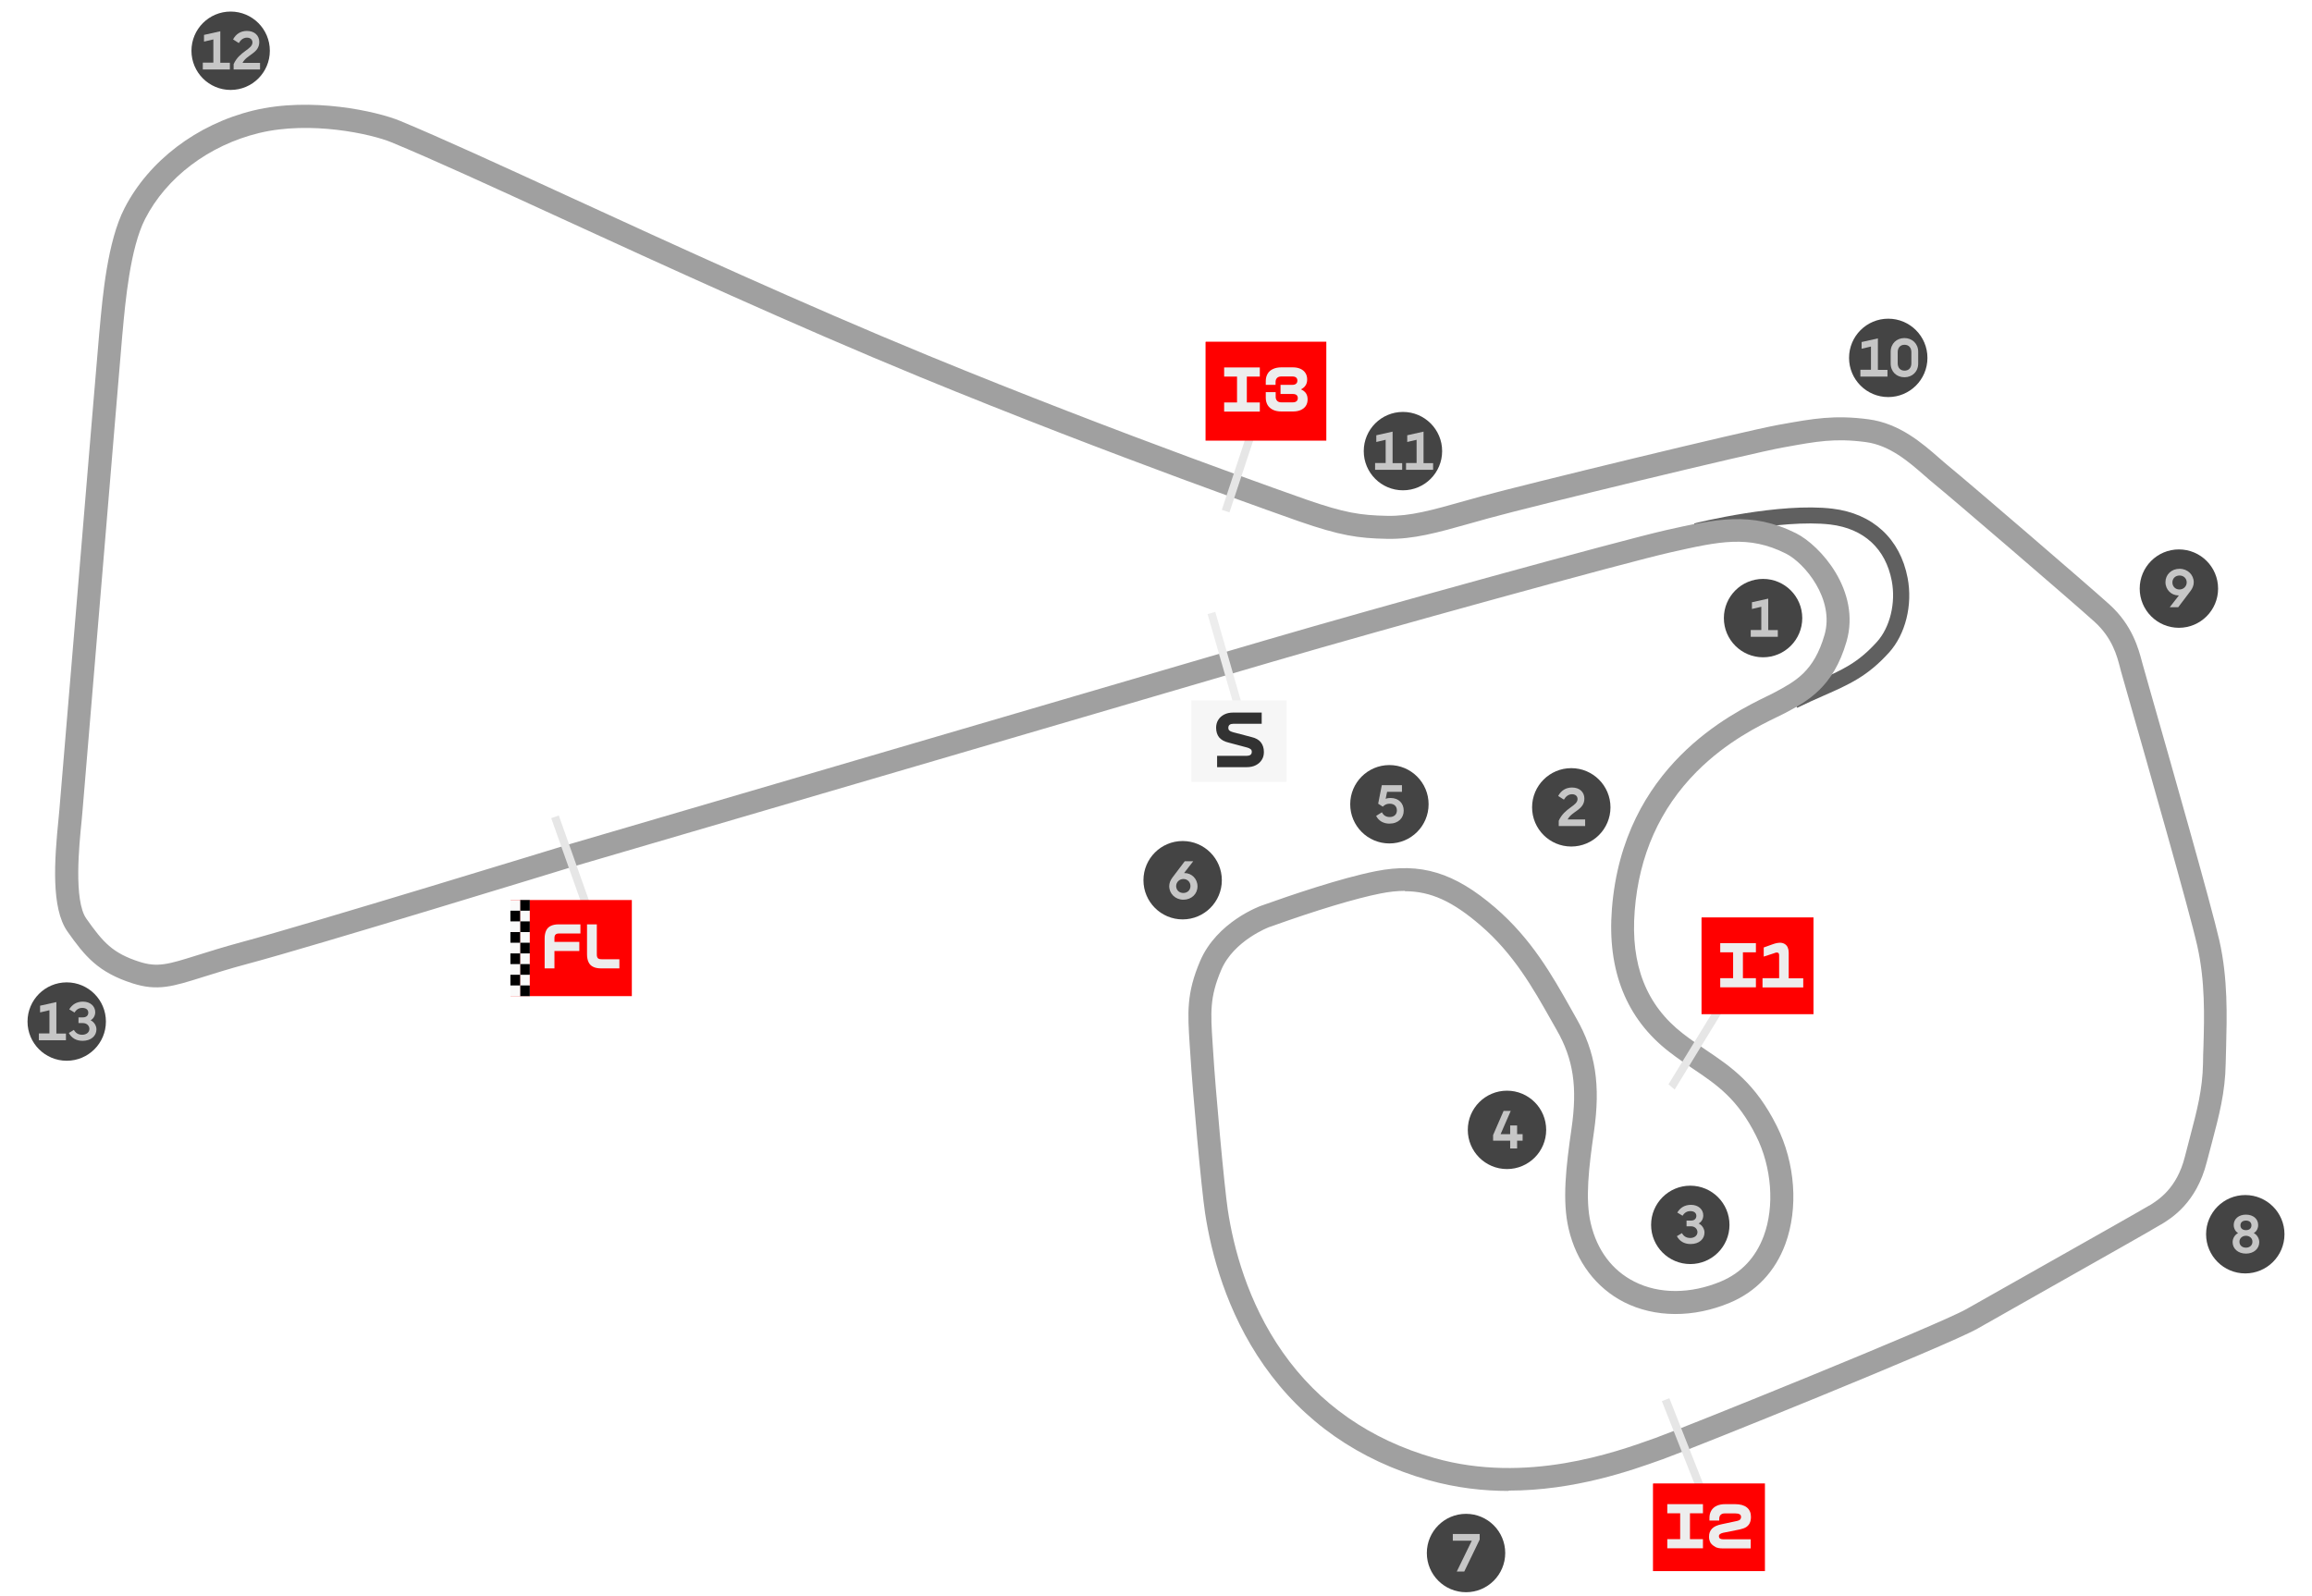 <?xml version="1.0" encoding="UTF-8"?>
<svg id="uuid-ec5c49f4-6d35-4280-9235-0c2240e54a91" data-name="Capa 1" xmlns="http://www.w3.org/2000/svg" viewBox="0 0 210 145">
  <defs>
    <style>
      .uuid-5c7e65b9-8256-4c7e-9005-1fd015eb1156 {
        fill: #323232;
      }

      .uuid-cb828f7d-64d2-461c-be06-c34b32195834 {
        fill: #444;
      }

      .uuid-38e1efc9-ea40-4129-95ac-b1eb514856ee {
        fill: #e6e6e6;
      }

      .uuid-03eae3ea-5ade-470a-a3f0-0860dc8102a0 {
        fill: #f6f6f6;
      }

      .uuid-d9b1733a-906c-4a84-9978-2bcf4b4371d9 {
        fill: #606060;
      }

      .uuid-3ecc7947-8295-4706-9184-de1f5fc483d1 {
        fill: #a0a0a0;
      }

      .uuid-45cbaf2f-d937-4b5e-abfb-4752e16ad558 {
        fill: #c6c6c6;
      }

      .uuid-eef29ad8-cf45-4454-97c7-7dec65ff92d8 {
        fill: #fafafa;
      }

      .uuid-698da9cb-364a-440f-a8ca-b6c5f71bc531 {
        fill: red;
      }

      .uuid-20078547-386f-494b-9a4b-53554c7128a6 {
        fill: #ededed;
      }
    </style>
  </defs>
  <path class="uuid-d9b1733a-906c-4a84-9978-2bcf4b4371d9" d="M163.23,64.29l-.63-1.31c.91-.44,1.72-.79,2.43-1.11,2.32-1.02,3.72-1.64,5.46-3.57,1.18-1.31,1.72-3.53,1.34-5.53-.56-2.94-2.54-4.75-5.56-5.12-4.53-.54-11.97,1.29-12.04,1.31l-.35-1.41c.32-.08,7.78-1.92,12.57-1.34,3.65.44,6.14,2.73,6.82,6.29.47,2.46-.19,5.12-1.69,6.78-1.95,2.16-3.63,2.9-5.95,3.92-.7.31-1.5.66-2.38,1.09Z"/>
  <path class="uuid-3ecc7947-8295-4706-9184-de1f5fc483d1" d="M137.05,135.44c-2.34,0-4.81-.28-7.32-.99-6.32-1.8-11.34-5.3-14.93-10.42-3.42-4.89-4.79-10.21-5.34-13.82-.34-2.23-1.14-11.08-1.35-14.57-.02-.26-.03-.51-.05-.74-.19-2.9-.3-4.66.94-7.58,1.52-3.58,5.43-5,5.6-5.06l.12-.04c2.46-.88,7.06-2.45,10.24-3.08,4.1-.81,7.14.12,10.85,3.31,3.3,2.84,5.18,6.17,6.83,9.1.18.33.36.65.54.96,1.75,3.06,2.21,6.05,1.6,10.3-.47,3.25-.81,6.12-.29,8.33.57,2.43,1.94,4.26,3.95,5.28,2.25,1.15,5.12,1.14,7.87-.01,1.85-.78,3.16-2.17,3.89-4.13,1-2.69.73-6.25-.68-9.07-1.69-3.39-3.56-4.65-5.71-6.1-.71-.48-1.44-.97-2.2-1.56-3.89-3.01-5.64-7.38-5.2-12.99,1.02-12.95,10.87-17.74,14.1-19.32.27-.13.5-.24.66-.33,1.93-1.03,3.59-1.92,4.55-5.23.94-3.24-1.8-6.54-3.52-7.4-3.38-1.69-6.03-1.1-10.43-.11-4.03.9-26.45,7.09-36.04,9.9l-63.59,18.63c-.49.15-23.75,7.29-29.62,8.85-1.69.45-3.01.87-4.07,1.2-2.76.87-4.15,1.31-6.44.57-3.1-1-4.29-2.44-5.89-4.71-1.48-2.11-1.19-6.4-.8-10.26.03-.28.05-.53.07-.75.09-1.03.85-10.12,1.65-19.74.9-10.87,1.84-22.11,1.97-23.55l.04-.42c.27-2.98.71-7.97,2.26-10.98,2.21-4.3,6.57-7.62,11.69-8.87,5.26-1.28,11.26.08,13.34.94,3.71,1.54,9.16,4.04,15.47,6.94,9.36,4.3,21.01,9.65,32.5,14.38,17.45,7.18,34.18,13.02,34.34,13.08,3.49,1.21,4.9,1.43,7.36,1.48,2.08.04,4.03-.51,6.98-1.34.52-.15,1.07-.3,1.65-.46,3.69-1.01,23.75-5.9,26.92-6.47l.23-.04c2.9-.52,4.82-.87,7.93-.46,2.82.37,4.9,2.19,6.42,3.52.3.26.58.51.84.72,1.72,1.4,12.65,10.8,14.62,12.58,2.09,1.89,2.65,4.05,2.96,5.22.03.1.05.2.08.29.06.21.33,1.17.71,2.51,1.65,5.78,5.51,19.31,6.24,22.53.78,3.46.68,6.89.61,9.64-.01.52-.03,1.03-.04,1.51-.04,2.63-.61,4.76-1.26,7.22-.15.55-.3,1.13-.46,1.74-.94,3.71-3.2,5.09-4.17,5.68h-.02c-.59.38-5.53,3.16-10.3,5.86-2.51,1.42-4.88,2.76-6.34,3.59-2.68,1.52-25.82,10.87-28.61,11.87l-.12.04c-2.63.94-7.8,2.8-13.87,2.8ZM127.6,80.93c-.7,0-1.44.08-2.23.24-2.23.44-5.85,1.53-9.94,3l-.13.04s-3.24,1.21-4.38,3.91c-1.05,2.47-.96,3.86-.78,6.64.02.24.03.49.05.75.2,3.37,1.01,12.25,1.33,14.39.51,3.39,1.79,8.38,4.98,12.93,3.31,4.72,7.95,7.95,13.79,9.62,8.37,2.38,16.46-.53,19.92-1.77l.12-.04c2.7-.97,25.76-10.29,28.28-11.72,1.46-.83,3.84-2.17,6.35-3.59,4.54-2.56,9.68-5.47,10.24-5.81h.02c.81-.51,2.5-1.54,3.23-4.43.16-.62.31-1.2.46-1.77.64-2.43,1.15-4.35,1.19-6.72,0-.49.02-1.01.04-1.54.08-2.77.16-5.92-.56-9.13-.71-3.17-4.57-16.66-6.21-22.42-.4-1.39-.66-2.32-.72-2.53-.03-.1-.05-.2-.08-.31-.28-1.09-.71-2.73-2.34-4.2-2.08-1.88-13.07-11.32-14.54-12.51-.29-.23-.58-.49-.9-.77-1.4-1.22-3.13-2.74-5.32-3.03-2.79-.37-4.48-.06-7.29.45l-.23.04c-2.9.52-22.6,5.29-26.74,6.43-.58.16-1.13.31-1.64.46-3.02.85-5.19,1.46-7.58,1.41-2.66-.05-4.27-.3-8-1.59-.16-.06-16.95-5.92-34.45-13.12-11.53-4.75-23.2-10.11-32.58-14.41-6.29-2.89-11.72-5.38-15.4-6.9-1.8-.75-7.34-1.99-12.05-.84-4.54,1.11-8.4,4.02-10.33,7.8-1.36,2.65-1.8,7.57-2.04,10.21l-.04.42c-.13,1.44-1.06,12.67-1.97,23.54-.8,9.63-1.56,18.72-1.65,19.76-.02.22-.05.48-.07.77-.22,2.16-.73,7.21.43,8.86,1.54,2.18,2.4,3.14,4.82,3.92,1.66.53,2.62.23,5.18-.57,1.08-.34,2.42-.76,4.15-1.23,5.86-1.56,29.31-8.76,29.55-8.83h.01s63.6-18.64,63.6-18.64c9.85-2.89,32.02-9,36.17-9.94,4.51-1.01,7.77-1.74,11.81.28,2.2,1.1,5.92,5.24,4.59,9.84-1.2,4.15-3.52,5.4-5.57,6.49-.19.1-.43.22-.73.36-1.6.78-4.57,2.22-7.31,4.97-3.34,3.36-5.24,7.61-5.63,12.63-.39,4.93,1.05,8.59,4.4,11.18.71.55,1.42,1.03,2.1,1.49,2.3,1.55,4.47,3.02,6.41,6.9,1.68,3.36,1.97,7.46.77,10.72-.92,2.49-2.66,4.33-5.03,5.32-3.31,1.39-6.82,1.37-9.62-.05-2.54-1.3-4.33-3.66-5.03-6.66-.6-2.57-.24-5.64.26-9.1.55-3.8.17-6.32-1.35-8.97-.18-.32-.37-.64-.55-.97-1.57-2.78-3.35-5.94-6.38-8.54-2.5-2.15-4.49-3.09-6.86-3.09Z"/>
  <g>
    <circle class="uuid-cb828f7d-64d2-461c-be06-c34b32195834" cx="160.14" cy="56.15" r="3.56"/>
    <path class="uuid-45cbaf2f-d937-4b5e-abfb-4752e16ad558" d="M159.03,57.23h.95v-2.11l-.85.2v-.61l1.48-.33v2.86h.87v.61h-2.46v-.61Z"/>
  </g>
  <g>
    <circle class="uuid-cb828f7d-64d2-461c-be06-c34b32195834" cx="142.72" cy="73.34" r="3.56"/>
    <path class="uuid-45cbaf2f-d937-4b5e-abfb-4752e16ad558" d="M143.29,72.58c0-.24-.18-.43-.5-.43s-.56.19-.74.49l-.52-.33c.26-.49.69-.77,1.26-.77.68,0,1.12.41,1.12,1,0,1.04-1.12,1.13-1.52,1.9h1.59v.6h-2.4v-.48c.53-1.19,1.71-1.33,1.71-1.98Z"/>
  </g>
  <g>
    <circle class="uuid-cb828f7d-64d2-461c-be06-c34b32195834" cx="153.53" cy="111.27" r="3.56"/>
    <path class="uuid-45cbaf2f-d937-4b5e-abfb-4752e16ad558" d="M152.29,112.31l.48-.29c.17.29.4.44.76.44s.65-.21.65-.53c0-.3-.25-.53-.58-.53h-.41v-.52h.41c.3,0,.48-.17.48-.43s-.2-.43-.54-.43c-.31,0-.54.14-.71.42l-.48-.29c.27-.45.68-.7,1.25-.7.65,0,1.11.41,1.11.96,0,.35-.2.62-.42.73.32.16.53.49.53.83,0,.59-.49,1.04-1.26,1.04-.58,0-1.01-.26-1.25-.72Z"/>
  </g>
  <g>
    <circle class="uuid-cb828f7d-64d2-461c-be06-c34b32195834" cx="136.88" cy="102.64" r="3.56"/>
    <path class="uuid-45cbaf2f-d937-4b5e-abfb-4752e16ad558" d="M135.62,103.11l.95-2.19h.65l-.92,2.11h.87v-.79h.63v.79h.5v.59h-.5v.71h-.63v-.71h-1.55v-.51Z"/>
  </g>
  <g>
    <circle class="uuid-cb828f7d-64d2-461c-be06-c34b32195834" cx="126.2" cy="73.06" r="3.56"/>
    <path class="uuid-45cbaf2f-d937-4b5e-abfb-4752e16ad558" d="M124.99,74.12l.53-.33c.15.29.38.43.71.43.39,0,.65-.23.65-.6s-.24-.61-.66-.61c-.26,0-.46.1-.62.27l-.42-.27.33-1.68h1.83v.6h-1.35l-.13.64c.14-.06.27-.08.44-.08.75,0,1.2.49,1.2,1.15s-.48,1.18-1.3,1.18c-.54,0-.98-.25-1.21-.71Z"/>
  </g>
  <g>
    <circle class="uuid-cb828f7d-64d2-461c-be06-c34b32195834" cx="107.42" cy="79.96" r="3.56"/>
    <path class="uuid-45cbaf2f-d937-4b5e-abfb-4752e16ad558" d="M106.2,80.5c0-.27.11-.54.29-.78l1.12-1.48h.77l-.83,1.07h.04c.63,0,1.18.5,1.18,1.21,0,.68-.54,1.21-1.28,1.21s-1.29-.55-1.29-1.23ZM108.13,80.49c0-.36-.27-.64-.64-.64s-.66.29-.66.64.26.63.65.63.65-.28.65-.63Z"/>
  </g>
  <g>
    <circle class="uuid-cb828f7d-64d2-461c-be06-c34b32195834" cx="133.16" cy="141.08" r="3.56"/>
    <path class="uuid-45cbaf2f-d937-4b5e-abfb-4752e16ad558" d="M133.7,139.96h-1.74v-.61h2.44v.51l-1.4,2.9h-.68l1.37-2.81Z"/>
  </g>
  <g>
    <circle class="uuid-cb828f7d-64d2-461c-be06-c34b32195834" cx="197.91" cy="53.47" r="3.56"/>
    <path class="uuid-45cbaf2f-d937-4b5e-abfb-4752e16ad558" d="M199.26,52.9c0,.27-.11.54-.29.78l-1.12,1.48h-.77l.83-1.07h-.04c-.63,0-1.18-.5-1.18-1.21,0-.68.54-1.21,1.28-1.21s1.29.55,1.29,1.23ZM197.32,52.91c0,.36.27.64.64.64s.66-.29.66-.64-.26-.63-.65-.63-.65.28-.65.63Z"/>
  </g>
  <g>
    <circle class="uuid-cb828f7d-64d2-461c-be06-c34b32195834" cx="171.51" cy="32.51" r="3.56"/>
    <g>
      <path class="uuid-45cbaf2f-d937-4b5e-abfb-4752e16ad558" d="M168.99,33.59h.95v-2.11l-.85.2v-.61l1.48-.33v2.86h.87v.61h-2.46v-.61Z"/>
      <path class="uuid-45cbaf2f-d937-4b5e-abfb-4752e16ad558" d="M171.73,33.02v-1.06c0-.75.55-1.25,1.25-1.25s1.25.5,1.25,1.25v1.06c0,.75-.54,1.25-1.25,1.25s-1.25-.5-1.25-1.25ZM173.61,33v-1.01c0-.41-.24-.67-.62-.67s-.62.26-.62.67v1.01c0,.41.24.67.62.67s.62-.25.62-.67Z"/>
    </g>
  </g>
  <g>
    <circle class="uuid-cb828f7d-64d2-461c-be06-c34b32195834" cx="127.43" cy="40.98" r="3.56"/>
    <g>
      <path class="uuid-45cbaf2f-d937-4b5e-abfb-4752e16ad558" d="M124.91,42.06h.95v-2.11l-.85.2v-.61l1.48-.33v2.86h.87v.61h-2.46v-.61Z"/>
      <path class="uuid-45cbaf2f-d937-4b5e-abfb-4752e16ad558" d="M127.72,42.06h.95v-2.11l-.85.2v-.61l1.48-.33v2.86h.87v.61h-2.46v-.61Z"/>
    </g>
  </g>
  <g>
    <circle class="uuid-cb828f7d-64d2-461c-be06-c34b32195834" cx="20.95" cy="4.61" r="3.56"/>
    <g>
      <path class="uuid-45cbaf2f-d937-4b5e-abfb-4752e16ad558" d="M18.43,5.69h.95v-2.11l-.85.2v-.61l1.48-.33v2.86h.87v.61h-2.46v-.61Z"/>
      <path class="uuid-45cbaf2f-d937-4b5e-abfb-4752e16ad558" d="M22.93,3.85c0-.24-.18-.43-.5-.43s-.56.19-.74.49l-.52-.33c.26-.49.69-.77,1.26-.77.68,0,1.12.41,1.12,1,0,1.04-1.12,1.13-1.52,1.9h1.59v.6h-2.4v-.48c.53-1.19,1.71-1.33,1.71-1.98Z"/>
    </g>
  </g>
  <g>
    <circle class="uuid-cb828f7d-64d2-461c-be06-c34b32195834" cx="203.94" cy="112.12" r="3.56"/>
    <path class="uuid-45cbaf2f-d937-4b5e-abfb-4752e16ad558" d="M202.79,112.84c0-.34.19-.66.5-.83-.2-.09-.4-.38-.4-.73,0-.55.45-.94,1.11-.94s1.11.39,1.11.94c0,.35-.18.62-.4.73.3.16.5.49.5.83,0,.59-.49,1.04-1.21,1.04s-1.21-.45-1.21-1.04ZM204.59,112.8c0-.31-.25-.54-.59-.54s-.59.24-.59.54c0,.33.25.54.59.54s.59-.21.59-.54ZM204.5,111.31c0-.26-.19-.43-.5-.43s-.5.17-.5.43.18.44.5.44.5-.17.5-.44Z"/>
  </g>
  <g>
    <circle class="uuid-cb828f7d-64d2-461c-be06-c34b32195834" cx="6.06" cy="92.8" r="3.56"/>
    <g>
      <path class="uuid-45cbaf2f-d937-4b5e-abfb-4752e16ad558" d="M3.54,93.88h.95v-2.11l-.85.2v-.61l1.48-.33v2.86h.87v.61h-2.46v-.61Z"/>
      <path class="uuid-45cbaf2f-d937-4b5e-abfb-4752e16ad558" d="M6.23,93.85l.48-.29c.17.29.4.44.76.44s.65-.21.65-.53c0-.3-.25-.53-.58-.53h-.41v-.52h.41c.3,0,.48-.17.48-.43s-.2-.43-.54-.43c-.31,0-.54.14-.71.42l-.48-.29c.27-.45.68-.7,1.25-.7.65,0,1.11.41,1.11.96,0,.35-.2.62-.42.73.32.16.53.49.53.83,0,.59-.49,1.04-1.26,1.04-.58,0-1.01-.26-1.25-.72Z"/>
    </g>
  </g>
  <g>
    <g>
      <line class="uuid-20078547-386f-494b-9a4b-53554c7128a6" x1="53.33" y1="82.45" x2="50.41" y2="74.2"/>
      <rect class="uuid-38e1efc9-ea40-4129-95ac-b1eb514856ee" x="51.51" y="73.95" width=".73" height="8.76" transform="translate(-23.21 21.86) rotate(-19.54)"/>
    </g>
    <g>
      <path class="uuid-698da9cb-364a-440f-a8ca-b6c5f71bc531" d="M57.38,81.76h-10.98l-.03.03v8.7h11.02v-8.74Z"/>
      <g>
        <path class="uuid-20078547-386f-494b-9a4b-53554c7128a6" d="M49.61,84.53c.09-.19.23-.33.42-.42.19-.09.42-.14.71-.14h1.98v.83h-1.92c-.11,0-.2.01-.26.04-.06.03-.11.08-.14.14-.03.06-.04.15-.04.26v.32h2.26v.83h-2.26v1.58h-.89v-2.73c0-.29.05-.52.14-.71Z"/>
        <path class="uuid-20078547-386f-494b-9a4b-53554c7128a6" d="M56.26,87.97h-1.67c-.29,0-.53-.05-.71-.14-.19-.09-.33-.23-.42-.42s-.14-.43-.14-.71v-2.73h.89v2.73c0,.11.01.2.04.26.03.07.07.11.14.14.07.03.15.04.26.04h1.61v.83Z"/>
      </g>
      <g>
        <g>
          <rect class="uuid-eef29ad8-cf45-4454-97c7-7dec65ff92d8" x="47.24" y="84.67" width=".88" height="5.83"/>
          <rect x="47.24" y="85.64" width=".88" height=".97"/>
          <rect x="47.24" y="87.58" width=".88" height=".97"/>
          <rect x="47.24" y="89.52" width=".88" height=".97"/>
          <rect class="uuid-eef29ad8-cf45-4454-97c7-7dec65ff92d8" x="46.36" y="84.67" width=".88" height="5.83"/>
          <rect x="46.36" y="84.67" width=".88" height=".97"/>
          <rect x="46.36" y="86.61" width=".88" height=".97"/>
          <rect x="46.36" y="88.55" width=".88" height=".97"/>
        </g>
        <g>
          <rect class="uuid-eef29ad8-cf45-4454-97c7-7dec65ff92d8" x="47.24" y="81.76" width=".88" height="2.91"/>
          <rect x="47.24" y="81.76" width=".88" height=".97"/>
          <rect x="47.24" y="83.7" width=".88" height=".97"/>
          <rect class="uuid-eef29ad8-cf45-4454-97c7-7dec65ff92d8" x="46.36" y="81.76" width=".88" height="2.91"/>
          <rect x="46.36" y="82.73" width=".88" height=".97"/>
        </g>
      </g>
    </g>
  </g>
  <g>
    <rect class="uuid-20078547-386f-494b-9a4b-53554c7128a6" x="110.97" y="55.5" width=".73" height="9.41" transform="translate(-12.31 33.15) rotate(-16.06)"/>
    <g>
      <path class="uuid-03eae3ea-5ade-470a-a3f0-0860dc8102a0" d="M116.86,63.62h-8.62l-.03.03v7.38h8.65v-7.41Z"/>
      <path class="uuid-5c7e65b9-8256-4c7e-9005-1fd015eb1156" d="M110.56,68.66h2.69c.14,0,.25-.03.33-.09.08-.06.12-.15.12-.27,0-.11-.03-.19-.1-.24-.07-.06-.17-.11-.31-.15l-1.69-.45c-.39-.09-.67-.25-.86-.47-.18-.22-.28-.52-.28-.88,0-.26.06-.5.19-.71.13-.21.31-.37.54-.49.23-.12.51-.18.83-.18h2.58v1.02h-2.58c-.14,0-.26.03-.33.09-.08.06-.12.15-.12.27s.03.2.1.25c.06.06.17.11.31.15l1.68.44c.39.09.68.25.86.48s.28.52.28.88c0,.27-.06.51-.19.71-.13.21-.31.37-.54.49-.23.12-.51.18-.83.18h-2.69v-1.02Z"/>
    </g>
  </g>
  <g>
    <rect class="uuid-38e1efc9-ea40-4129-95ac-b1eb514856ee" x="106.93" y="39.99" width="12.82" height=".73" transform="translate(39.42 135.27) rotate(-71.69)"/>
    <g>
      <path class="uuid-698da9cb-364a-440f-a8ca-b6c5f71bc531" d="M120.47,31.04h-10.94l-.03.03v8.96h10.97v-9Z"/>
      <g>
        <path class="uuid-20078547-386f-494b-9a4b-53554c7128a6" d="M111.19,36.56h1.17v-2.35h-1.17v-.83h3.24v.83h-1.18v2.35h1.18v.83h-3.24v-.83Z"/>
        <path class="uuid-20078547-386f-494b-9a4b-53554c7128a6" d="M115.63,37.23c-.21-.1-.38-.25-.49-.43-.11-.19-.17-.41-.17-.67v-.51h.9v.43c0,.16.05.28.14.37.09.09.22.13.38.13h1.03c.15,0,.26-.03.34-.1.08-.06.12-.16.12-.29,0-.12-.04-.21-.12-.28-.08-.06-.19-.09-.34-.09h-1.11v-.83h1.07c.14,0,.26-.03.34-.1.08-.06.12-.16.12-.29,0-.12-.04-.21-.12-.28-.08-.06-.19-.09-.34-.09h-1c-.16,0-.29.04-.38.13-.09.09-.14.21-.14.37v.26h-.89v-.34c0-.26.06-.48.17-.67s.27-.33.49-.43c.21-.1.47-.15.77-.15h1.01c.27,0,.5.04.7.13s.35.21.46.38c.11.17.16.36.16.59,0,.2-.04.38-.14.53-.09.15-.23.27-.42.37.21.1.37.22.46.37.09.14.14.32.14.54s-.05.42-.16.59c-.11.17-.27.29-.47.38-.2.09-.44.13-.71.13h-1.03c-.3,0-.56-.05-.77-.15Z"/>
      </g>
    </g>
  </g>
  <g>
    <polygon class="uuid-38e1efc9-ea40-4129-95ac-b1eb514856ee" points="160.32 85.56 152.11 98.98 151.55 98.5 159.76 85.09 160.32 85.56"/>
    <path class="uuid-698da9cb-364a-440f-a8ca-b6c5f71bc531" d="M164.72,83.34h-10.14l-.03.03v8.76h10.17v-8.79Z"/>
    <g>
      <path class="uuid-20078547-386f-494b-9a4b-53554c7128a6" d="M156.25,88.86h1.17v-2.35h-1.17v-.83h3.24v.83h-1.18v2.35h1.18v.83h-3.24v-.83Z"/>
      <path class="uuid-20078547-386f-494b-9a4b-53554c7128a6" d="M160.11,88.86h1.49v-2.1c0-.07-.02-.13-.05-.17-.03-.04-.08-.06-.16-.06-.04,0-.08,0-.13.02-.05.01-.11.04-.17.06l-.89.29v-.83l.81-.29c.12-.04.23-.08.34-.1s.22-.04.32-.04c.17,0,.31.04.43.11.12.07.22.18.28.32s.09.29.09.47v2.33h1.32v.83h-3.7v-.83Z"/>
    </g>
  </g>
  <g>
    <rect class="uuid-38e1efc9-ea40-4129-95ac-b1eb514856ee" x="153.17" y="126.72" width=".73" height="12.21" transform="translate(-38.05 65.65) rotate(-21.54)"/>
    <path class="uuid-698da9cb-364a-440f-a8ca-b6c5f71bc531" d="M160.31,134.76h-10.14l-.03.03v7.93h10.17v-7.96Z"/>
    <g>
      <path class="uuid-20078547-386f-494b-9a4b-53554c7128a6" d="M151.44,139.82h1.17v-2.35h-1.17v-.83h3.24v.83h-1.18v2.35h1.18v.83h-3.24v-.83Z"/>
      <path class="uuid-20078547-386f-494b-9a4b-53554c7128a6" d="M155.79,140.51c-.18-.09-.32-.21-.42-.36-.09-.16-.14-.34-.14-.55,0-.3.09-.54.27-.73.18-.19.48-.33.9-.41l1.27-.27c.12-.02.21-.05.28-.08.07-.03.11-.07.14-.12.03-.04.05-.11.05-.18,0-.11-.04-.2-.13-.25s-.22-.08-.41-.08h-.92c-.17,0-.3.04-.39.13-.09.09-.13.21-.13.37v.15h-.89v-.24c0-.26.06-.48.17-.67.11-.18.27-.33.49-.43.21-.1.47-.15.78-.15h.88c.47,0,.83.1,1.08.3s.37.49.37.86c0,.22-.04.41-.11.56-.07.15-.18.27-.33.37-.15.09-.34.16-.58.21l-1.5.3c-.13.03-.23.07-.29.12-.07.05-.1.12-.1.2s.03.15.09.2c.06.04.15.07.27.07h2.53v.83h-2.57c-.25,0-.47-.04-.65-.13Z"/>
    </g>
  </g>
</svg>